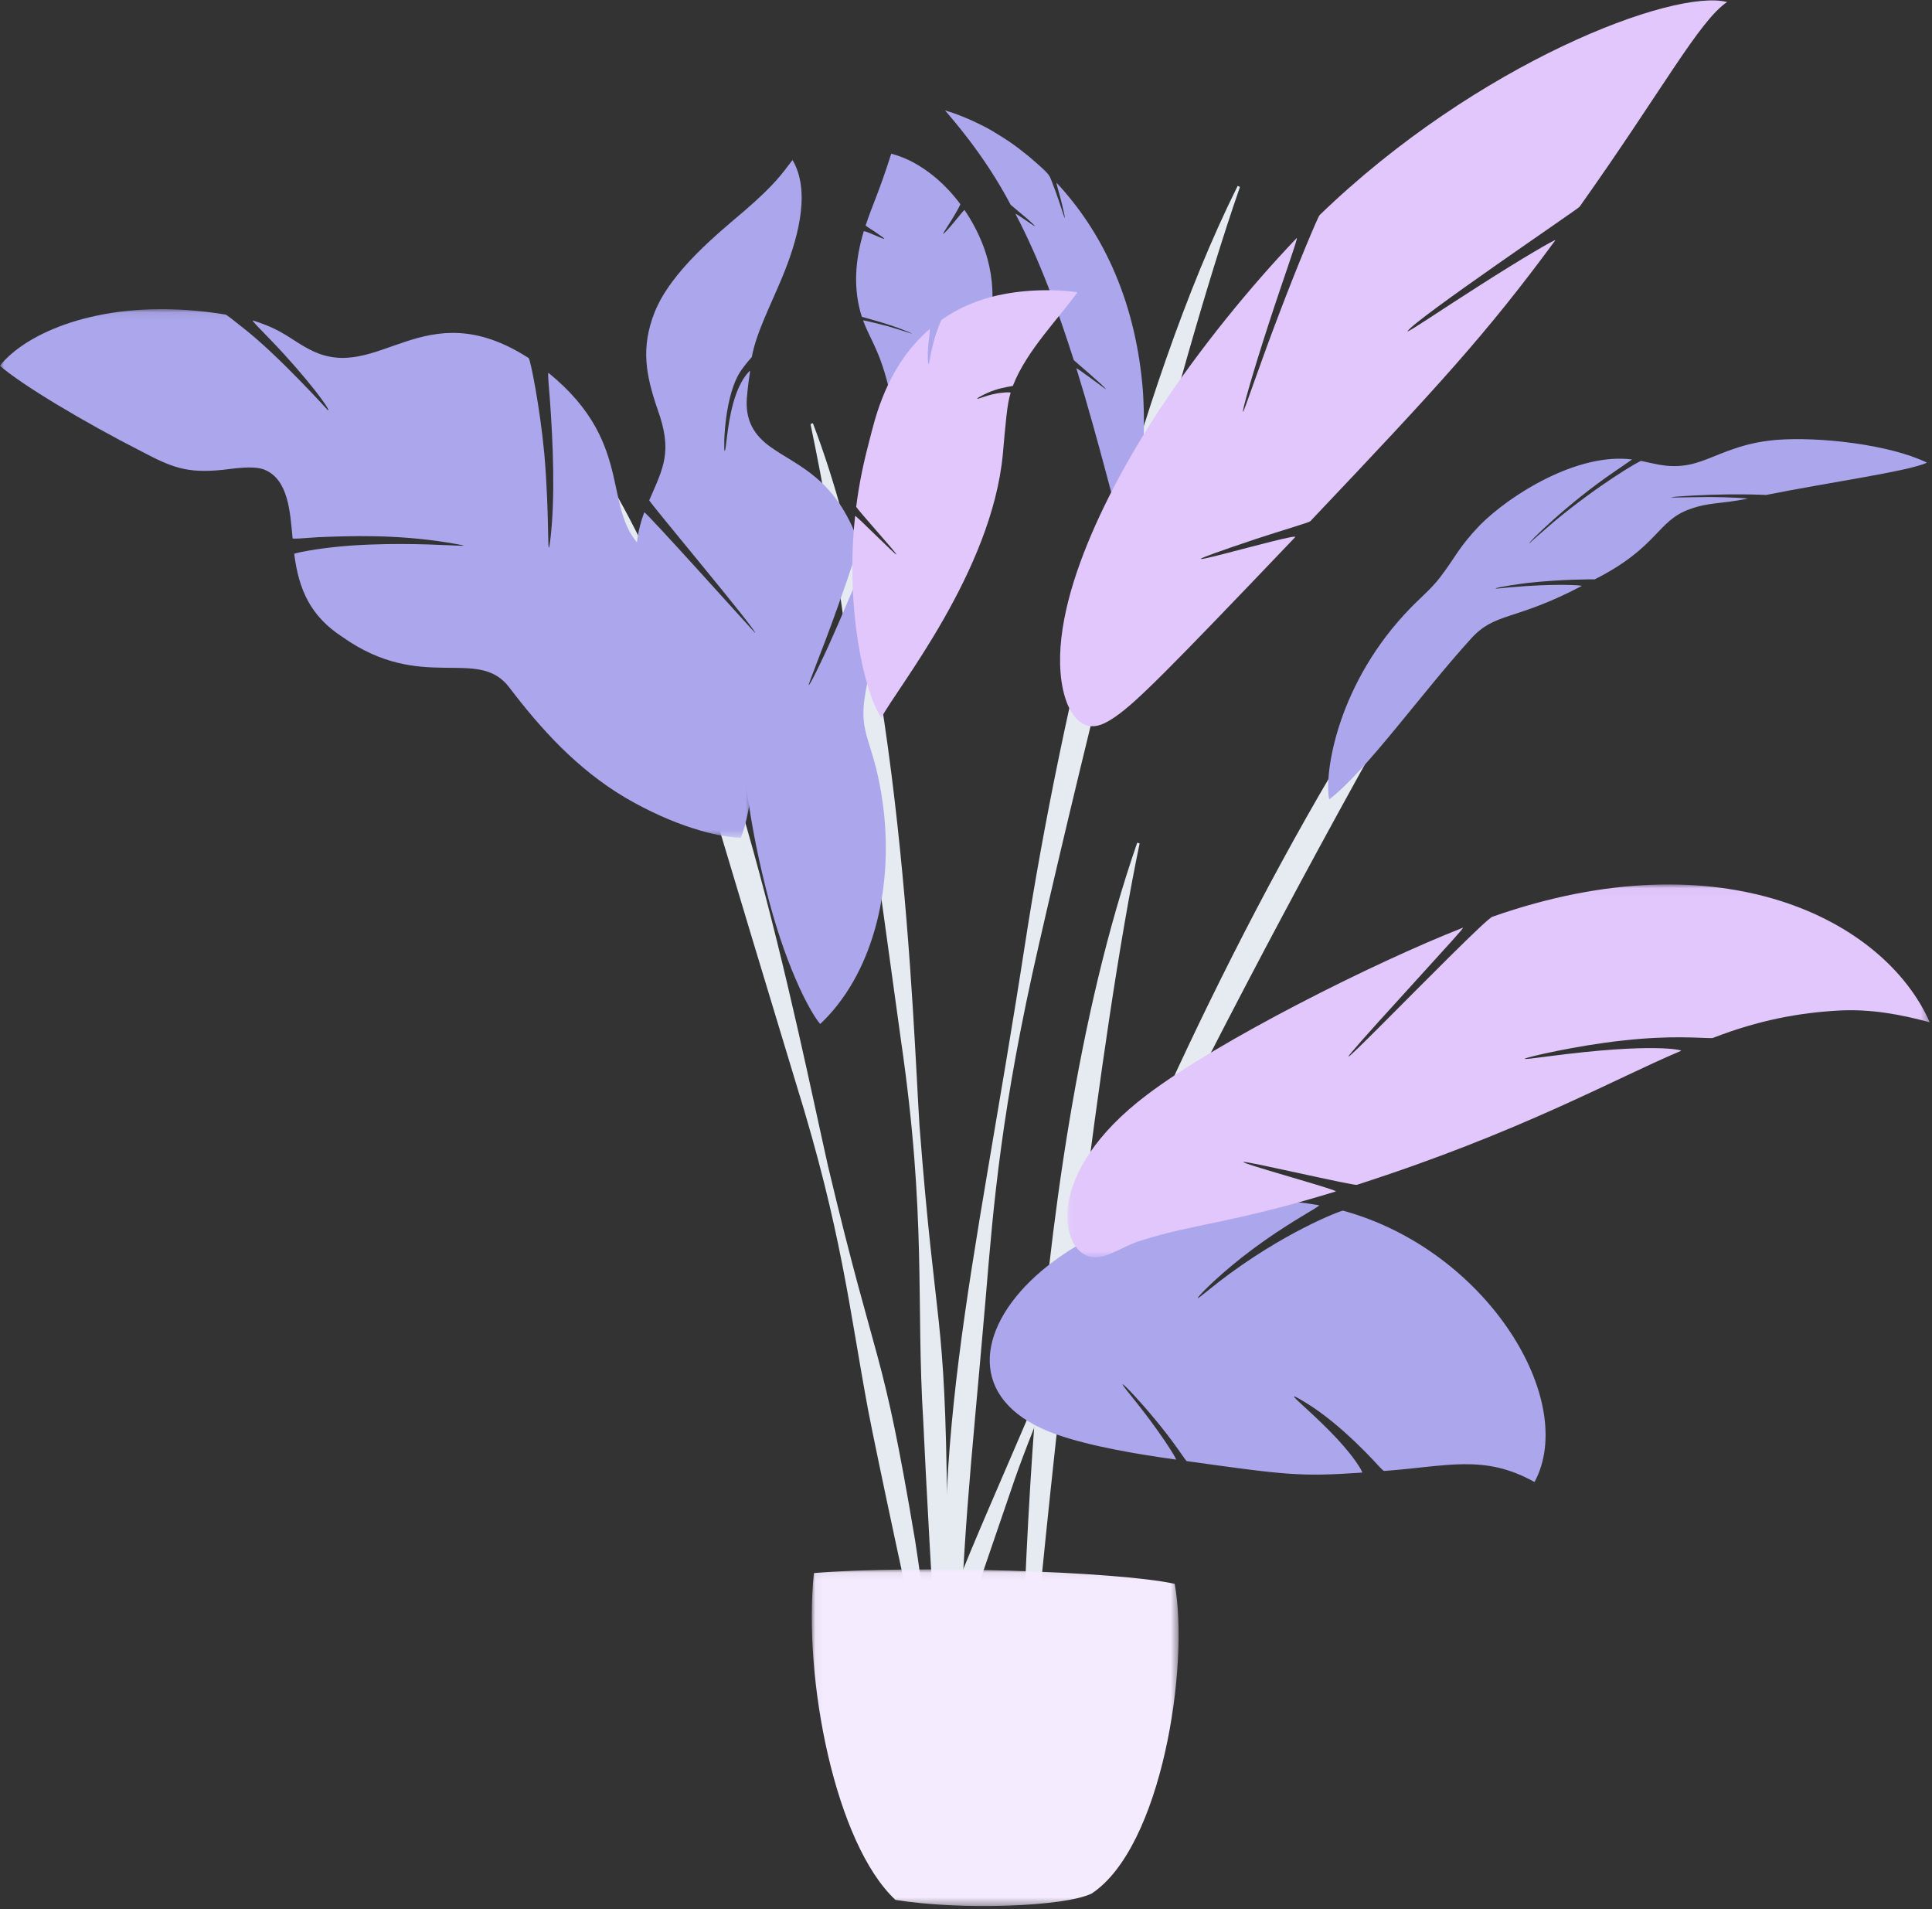 <?xml version="1.0" encoding="UTF-8"?>
<svg width="250px" height="247px" viewBox="0 0 250 247" version="1.1" xmlns="http://www.w3.org/2000/svg" xmlns:xlink="http://www.w3.org/1999/xlink">
    <rect x="0" y="0" width="250" height="247" fill="#333333" stroke="none"/>
    <!-- Generator: sketchtool 61.2 (101010) - https://sketch.com -->
    <title>040CD7D3-D79A-483D-B251-697A6A2FD15B</title>
    <desc>Created with sketchtool.</desc>
    <defs>
        <path d="M0.296,0.513 C-1.201,14.688 3.355,35.718 10.789,42.65 L10.789,42.65 C15.44,43.44 28.844,44.251 36.056,41.837 L36.056,41.837 C45.159,35.806 48.639,12.182 46.757,1.901 L46.757,1.901 C41.749,0.8 27.39,0.048 14.821,0.048 L14.821,0.048 C9.327,0.048 4.175,0.192 0.296,0.513" id="path-1"></path>
        <polygon id="path-3" points="0 0.081 97.397 0.081 97.397 68.478 0 68.478"></polygon>
        <polygon id="path-5" points="0.07 0.021 111.667 0.021 111.667 48.271 0.07 48.271"></polygon>
        <polygon id="path-7" points="0.044 0.061 47.511 0.061 47.511 43.619 0.044 43.619"></polygon>
    </defs>
    <g id="Page-1" stroke="none" stroke-width="1" fill="none" fill-rule="evenodd">
        <g id="1-(4)" transform="translate(-1160, -3277)">
            <g id="Group-39" transform="translate(1160, 3277)">
                <g id="Group-11" transform="translate(79, 24)" fill="#E5EBF0">
                    <path d="M41.56,195.011 C41.146,188.412 40.545,182.564 39.409,175.28 C35.042,149.318 34.608,154.04 28.156,126.925 C23.87,107.82 15.859,66.217 0.361,39.286 L0.074,39.437 C6.557,56.62 6.345,58.063 24.039,116.295 C29.939,135.29 30.899,145.42 33.345,158.496 C34.195,163.004 39.41,187.652 41.239,195.06 L41.56,195.011 Z" id="Fill-1"></path>
                    <path d="M42.612,191.024 C43.199,184.774 43.549,179.024 43.562,171.199 C43.296,145.018 42.101,149.072 39.984,121.675 C39.148,108.676 37.792,61.074 26.188,30.761 L25.88,30.866 C29.629,48.964 29.505,52.642 37.574,110.531 C40.926,133.552 39.506,144.455 40.473,159.969 C40.802,166.988 41.691,184.063 42.287,191.024 L42.612,191.024 Z" id="Fill-3"></path>
                    <path d="M44.799,199.158 C45.686,172.431 46.4,168.906 48.558,143.832 C49.56,131.807 50.565,119.424 55.416,98.286 C61.233,72.789 72.871,24.862 81.451,0.185 L81.154,0.054 C67.888,26.651 58.24,68.379 53.67,97.949 C46.894,141.878 40.598,163.809 44.474,199.171 L44.799,199.158 Z" id="Fill-5"></path>
                    <path d="M35.952,216.92 C35.348,216.92 34.744,216.918 34.14,216.918 C35.832,208.628 38.093,200.526 41.024,191.641 C45.691,177.287 49.576,170.661 64.818,133.743 C76.211,106.173 95.366,67.971 114.641,45.149 L114.899,45.347 C101.6,65.94 61.725,139.251 51.826,168.802 C42.054,197.264 38.365,208.702 35.952,216.92" id="Fill-7"></path>
                    <path d="M53.771,217.113 C53.334,217.107 52.897,217.101 52.46,217.095 C53.532,194.384 52.734,129.485 68.155,85.035 L68.467,85.127 C63.269,109.999 57.781,159.202 55.232,185.767 C54.05,197.928 53.645,208.837 53.771,217.113" id="Fill-9"></path>
                </g>
                <g id="Group-14" transform="translate(105, 204)">
                    <mask id="mask-2" fill="white">
                        <use xlink:href="#path-1"></use>
                    </mask>
                    <g id="Clip-13"></g>
                    <path d="M0.296,0.513 C-1.201,14.688 3.355,35.718 10.789,42.65 L10.789,42.65 C15.44,43.44 28.844,44.251 36.056,41.837 L36.056,41.837 C45.159,35.806 48.639,12.182 46.757,1.901 L46.757,1.901 C41.749,0.8 27.39,0.048 14.821,0.048 L14.821,0.048 C9.327,0.048 4.175,0.192 0.296,0.513" id="Fill-12" mask="url(#mask-2)"></path>
                </g>
                <g id="Group-38">
                    <g id="Group-20" transform="translate(0, 39.922)">
                        <mask id="mask-4" fill="white">
                            <use xlink:href="#path-3"></use>
                        </mask>
                        <g id="Clip-19"></g>
                        <path d="M-2.05564666e-05,7.408 C2.746,9.837 10.946,14.736 18.287,18.474 C22.153,20.505 24.118,21.359 28.799,20.871 C30.179,20.728 32.678,20.281 34.16,20.825 C37.36,22.087 37.536,26.391 37.862,29.734 C37.872,29.825 39.163,29.735 41.181,29.583 C45.192,29.424 51.082,29.192 57.814,30.258 C65.765,31.581 50.193,29.238 38.945,31.509 C38.382,31.626 38.067,31.711 38.072,31.749 C38.669,36.441 40.216,39.829 44.291,42.478 C54.584,49.784 61.802,43.654 65.89,49.007 C70.016,54.435 74.67,59.569 80.897,63.276 C87.212,66.964 92.814,68.396 95.862,68.478 C96.512,66.873 97.32,63.557 97.393,59.365 C97.561,49.757 93.031,39.095 83.607,31.441 C77.468,26.356 82.599,17.787 70.98,8.325 C70.827,8.201 71.067,10.612 71.16,11.828 C71.558,17.367 71.881,24.533 71.192,30.073 C70.759,33.26 71.158,27.273 70.438,18.829 C69.855,12.625 68.619,6.55 68.411,6.406 C54.76,-2.379 48.914,9.922 40.11,5.317 C37.649,4.072 36.746,2.807 32.721,1.542 C32.478,1.466 33.646,2.648 35.058,4.094 C39.747,8.963 42.969,13.35 42.43,13.161 C42.43,13.161 36.084,6.128 31.588,2.605 C30.247,1.525 29.296,0.796 29.22,0.783 C15.47,-1.483 5.54,2.114 1.138,6.167 C0.309,6.931 -2.05564666e-05,7.408 -2.05564666e-05,7.408" id="Fill-18" fill="#ACA7EC" mask="url(#mask-4)"></path>
                    </g>
                    <path d="M102.546,20.714 C101.126,22.565 100.269,23.867 96.383,27.232 C92.965,30.165 86.848,35.035 84.697,40.428 C82.901,45.011 83.57,48.538 85.089,52.961 C87.055,58.413 85.868,60.465 84.012,64.727 C83.923,64.891 97.88,81.493 97.715,81.894 C97.699,81.925 83.456,66.046 83.367,66.293 C81.632,70.873 82.217,75.186 83.865,79.869 C86.141,86.357 88.492,89.741 91.401,92.699 C93.137,94.48 94.7,95.805 95.604,97.844 C96.678,100.21 96.572,104.883 99.072,114.828 C101.439,124.523 104.663,130.748 106.126,132.49 C106.126,132.49 106.313,132.328 106.646,131.994 C113.309,125.267 115.606,114.209 114.255,104.126 C113.234,96.477 111.404,95.446 111.773,91.199 C112.165,86.804 114.635,82.316 111.95,72.833 C111.861,72.518 109.654,78.169 107.095,83.812 C106.943,84.146 104.722,88.962 104.637,88.617 C104.615,88.547 106.791,82.911 106.817,82.842 C108.889,77.37 111.205,70.476 111.135,70.267 C108.165,61.871 103.308,60.382 99.75,57.863 C97.582,56.324 96.423,54.413 96.644,51.488 C96.94,48.029 97.29,47.658 96.812,48.197 C95.01,50.231 94.39,53.895 94.06,56.599 C93.954,57.463 93.845,58.541 93.755,58.313 C93.616,57.919 93.704,50.938 95.989,47.803 C96.631,46.912 97.282,46.198 97.282,46.198 C97.84,43.093 99.73,39.474 101.198,35.92 C103.032,31.512 104.964,25.246 102.727,21.023 C102.613,20.808 102.546,20.714 102.546,20.714" id="Fill-21" fill="#ACA7EC"></path>
                    <path d="M122.281,14.278 C122.956,15.105 127.292,19.863 130.779,26.497 C130.788,26.513 132.925,28.302 132.941,28.316 C133.023,28.391 133.884,29.168 133.93,29.27 C134.008,29.438 131.274,27.423 131.416,27.696 C134.633,33.837 136.967,40.395 138.95,46.597 C138.965,46.645 143.029,50.071 143.105,50.362 C143.119,50.418 139.208,47.444 139.288,47.673 C142.189,57.037 144.686,67.471 145.809,71.008 C147.764,63.93 148.284,57.402 147.914,50.883 C147.077,39.448 142.952,30.337 136.735,23.668 C136.68,23.607 136.742,23.879 136.859,24.313 C136.914,24.521 137.36,26.038 137.684,27.565 C138.033,29.45 137.461,26.985 136.111,23.496 C135.727,22.597 135.989,22.691 133.142,20.248 C131.363,18.82 130.658,18.297 128.347,16.909 C127.684,16.496 125.427,15.346 123.348,14.626 C122.652,14.39 122.281,14.278 122.281,14.278" id="Fill-23" fill="#ACA7EC"></path>
                    <path d="M249.346,59.858 C244.485,57.496 235.336,56.474 229.819,56.92 C227.359,57.145 225.649,57.588 223.512,58.373 C220.943,59.326 219.34,60.257 216.832,60.306 C215.188,60.356 213.543,59.869 212.373,59.64 C212.165,59.6 206.76,62.766 201.005,67.571 C200.318,68.144 197.871,70.311 197.871,70.311 C197.662,70.319 202.761,65.194 208.969,60.98 C208.989,60.967 211.208,59.451 211.185,59.448 C204.108,58.536 195.403,64.029 191.518,67.928 C188.879,70.658 188.092,72.389 186.84,74.032 C185.493,75.96 184.311,76.849 182.568,78.616 C173.143,88.248 171.296,99.951 171.996,103.435 C176.783,99.774 183.911,89.71 190.34,82.644 C193.506,79.144 195.939,80.41 204.666,75.821 C204.874,75.727 201.271,75.453 195.206,76.01 C194.38,76.078 193.418,76.213 193.529,76.129 C193.737,75.984 196.842,75.511 197.686,75.424 C202.192,74.924 206.362,74.958 206.362,74.958 C214.619,70.773 214.376,67.388 218.676,65.871 C221.245,64.956 222.582,65.236 226.105,64.526 C226.372,64.48 223.789,64.318 221.18,64.311 C218.545,64.323 214.762,64.458 216.862,64.265 C223.374,63.76 228.527,64.04 228.527,64.04 C236.49,62.446 247.176,60.944 249.346,59.858" id="Fill-25" fill="#ACA7EC"></path>
                    <path d="M223.486,0.261 C216.581,-1.511 191.168,8.091 170.758,27.83 C170.551,28.02 167.929,34.25 165.555,40.511 C163.151,46.767 161.042,53.071 160.861,53.275 C160.613,53.55 161.998,48.561 164.128,42.022 C165.999,36.252 168.085,30.501 167.792,30.804 C161.726,37.155 155.283,45.077 150.187,52.785 C144.058,62.039 135.291,78.248 137.53,89.132 C137.744,90.163 138.089,91.097 138.348,91.591 C138.777,92.43 139.355,93.239 140.199,93.677 C141.624,94.417 143.103,93.598 144.43,92.662 C147.11,90.769 150.892,87.012 167.59,69.505 C168.373,68.687 143.672,76.065 162.436,69.762 C165.908,68.619 169.396,67.607 169.548,67.445 C186.038,50.045 192.27,43.3 201.24,31.114 C201.515,30.747 196.555,33.679 191.652,36.818 C186.74,39.933 181.901,43.234 182.143,42.849 C183.139,41.283 204.169,27.066 204.392,26.756 C215.097,11.675 219.853,2.715 223.486,0.261" id="Fill-27" fill="#E1C7FC"></path>
                    <path d="M115.325,19.888 C113.678,25.068 112.973,26.274 112.015,29.164 C111.999,29.218 112.61,29.592 113.224,29.997 C115.064,31.232 114.619,31.048 113.097,30.391 C112.449,30.104 111.792,29.859 111.773,29.925 C110.655,33.587 110.356,37.39 111.527,40.999 C111.527,40.999 114.848,41.857 117.004,42.728 C119.566,43.757 116.627,42.696 114.865,42.204 C114.76,42.175 111.652,41.368 111.687,41.465 C112.747,44.382 114.521,46.134 115.733,54.026 C124.612,53.412 131.439,42.234 127.077,31.413 C126.481,29.934 125.709,28.496 124.82,27.19 C124.76,27.103 124.122,27.955 123.45,28.753 C122.787,29.559 122.093,30.32 122.041,30.243 C122.011,30.2 122.613,29.313 123.187,28.378 C123.761,27.447 124.303,26.458 124.265,26.411 C123.326,25.148 122.291,24.045 121.26,23.153 C119.771,21.884 118.057,20.763 116.151,20.134 C115.622,19.957 115.325,19.888 115.325,19.888" id="Fill-29" fill="#ACA7EC"></path>
                    <path d="M139.421,37.808 C136.13,37.359 132.018,37.459 128.319,38.406 C126.057,39.032 124.082,39.829 121.884,41.347 C121.689,41.494 121.193,42.971 121.123,43.182 C120.675,44.56 120.478,45.644 120.377,46.148 C120.286,46.686 120.216,47.052 120.173,47.107 C120.066,47.232 120.003,46.093 120.1,44.881 C120.209,43.714 120.392,42.498 120.289,42.582 C119.828,42.956 118.847,43.931 118.481,44.356 C114.236,49.074 113.06,54.955 112.589,56.639 C111.775,59.719 111.196,62.382 110.792,65.553 C110.766,65.754 116.008,71.536 115.989,71.734 C115.963,71.938 110.67,66.559 110.651,66.757 C109.335,78.819 111.898,89.843 114.054,92.857 C116.012,89.073 128.359,73.957 129.77,58.72 C130.147,54.517 130.312,52.35 130.769,50.832 C130.823,50.665 129.334,50.845 129.049,50.892 C128.001,51.098 127.745,51.209 127.13,51.408 C125.292,52.073 127.621,50.793 128.756,50.462 C129.891,50.08 131.056,49.97 131.072,49.912 C132.792,45.411 137.105,41.09 139.421,37.808" id="Fill-31" fill="#E1C7FC"></path>
                    <path d="M198.567,191.757 C204.25,181.178 192.4,161.738 173.79,156.645 C173.582,156.591 165.964,159.473 157.653,165.907 C156.095,167.13 155.102,167.967 155.009,167.973 C154.777,167.971 157.091,165.544 160.716,162.677 C164.927,159.382 168.421,157.426 170.055,156.414 C170.52,156.127 170.756,155.958 170.677,155.944 C138.627,150.422 114.388,177.776 136.76,185.614 C141.218,187.179 147.46,188.193 152.165,188.85 C152.376,188.877 149.908,184.935 146.327,180.556 C142.833,176.293 148.782,182.324 152.361,187.405 C153.055,188.384 153.502,189.04 153.557,189.047 C166.462,190.853 168.261,191.082 176.247,190.535 C176.306,190.531 176.239,190.365 176.072,190.073 C172.955,184.8 163.99,178.475 168.867,181.429 C173.683,184.328 178.287,189.572 178.582,189.874 C178.864,190.164 179.049,190.323 179.106,190.323 C187.182,189.746 192.015,188.09 198.567,191.757" id="Fill-33" fill="#ACA7EC"></path>
                    <g id="Group-37" transform="translate(138.037, 114.415)">
                        <mask id="mask-6" fill="white">
                            <use xlink:href="#path-5"></use>
                        </mask>
                        <g id="Clip-36"></g>
                        <path d="M111.667,17.851 C105.824,4.608 84.8,-6.241 55.084,4.198 C53.55,4.734 22.724,37.098 43.794,13.99 C49.697,7.491 51.521,5.519 51.255,5.623 C39.774,10.127 19.674,20.208 10.41,27.214 C-3.106,37.405 -0.886,47.593 3.218,48.237 C5.164,48.538 7.199,46.793 9.689,46.071 C16.577,43.885 21.288,43.897 34.81,39.745 C35.293,39.596 22.381,36.081 22.869,35.927 C23.292,35.794 37.114,39.023 37.54,38.886 C58.736,32.069 70.848,25.191 79.497,21.545 C79.705,21.455 75.877,20.475 62.398,22.253 C60.389,22.517 59.091,22.683 59.272,22.562 C59.631,22.344 65.931,20.869 71.884,20.224 C78.219,19.509 81.94,19.909 83.249,19.898 C83.434,19.905 83.55,19.902 83.591,19.887 C89.588,17.552 94.867,16.616 99.891,16.336 C104.065,16.113 107.864,16.836 111.667,17.851" id="Fill-35" fill="#E1C7FC" mask="url(#mask-6)"></path>
                    </g>
                </g>
                <g id="Group-17" transform="translate(105, 203)">
                    <mask id="mask-8" fill="white">
                        <use xlink:href="#path-7"></use>
                    </mask>
                    <g id="Clip-16"></g>
                    <path d="M47.008,1.929 C48.937,12.621 45.311,36.015 36.263,41.999 C32.759,43.711 19.276,44.196 10.867,42.82 C3.117,35.581 -1.11,14.291 0.319,0.533 C13.06,-0.513 39.487,0.281 47.008,1.929 Z" id="Fill-15" fill="#F5EBFF" mask="url(#mask-8)"></path>
                </g>
            </g>
        </g>
    </g>
</svg>